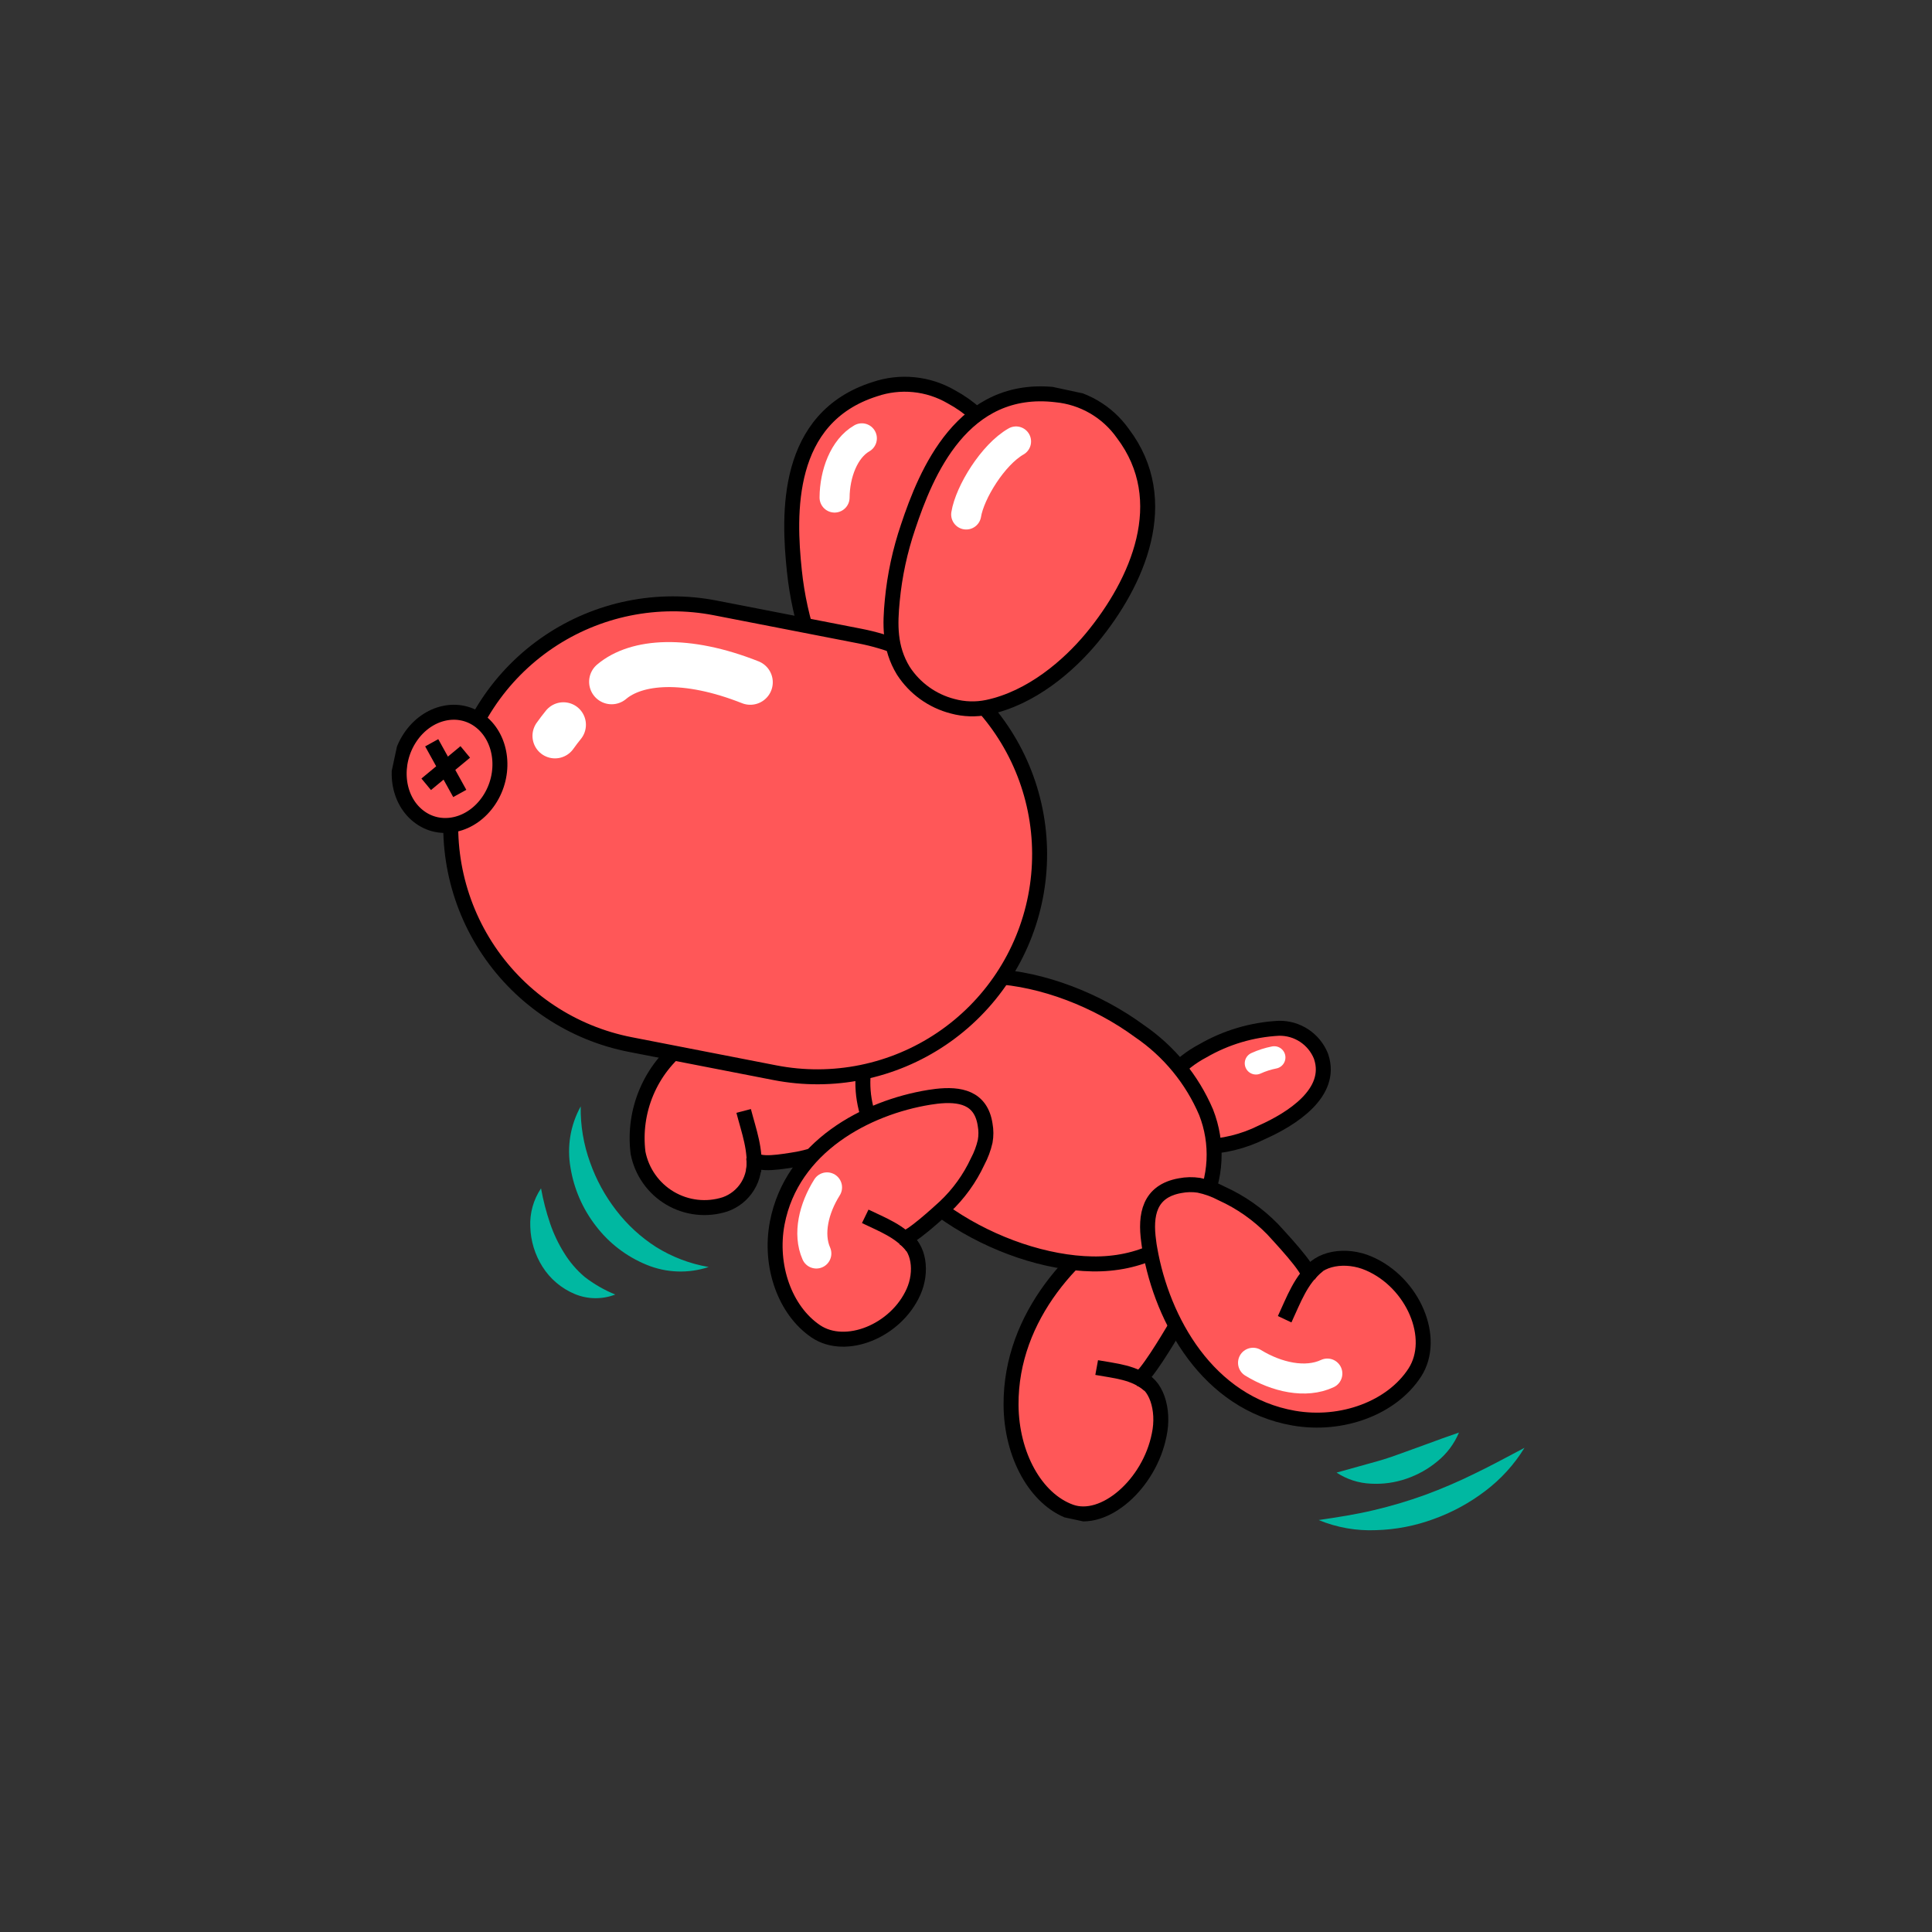 <svg width="173" height="173" viewBox="0 0 173 173" fill="none" xmlns="http://www.w3.org/2000/svg">
<rect x="0" y="0" width="173" height="173" fill="#333333" stroke="none"/>
<g clip-path="url(#clip0_948_46703)">
<path d="M130.642 128.278C130.223 129.276 129.566 130.156 128.728 130.841C127.901 131.532 126.954 132.064 125.935 132.411C124.911 132.765 123.828 132.915 122.747 132.854C121.655 132.807 120.596 132.464 119.683 131.863L122.574 131.058C123.5 130.811 124.332 130.561 125.196 130.239C126.061 129.918 126.918 129.629 127.802 129.295C128.687 128.96 129.585 128.645 130.642 128.278Z" fill="#00B8A1"/>
<path d="M55.095 115.918C53.926 116.371 52.627 116.355 51.47 115.874C50.274 115.375 49.262 114.519 48.572 113.422C47.899 112.354 47.523 111.125 47.485 109.863C47.425 108.639 47.762 107.428 48.446 106.411C48.639 107.481 48.912 108.534 49.262 109.562C49.577 110.485 49.997 111.368 50.514 112.194C51.008 113.002 51.628 113.726 52.35 114.339C53.189 114.988 54.113 115.519 55.095 115.918Z" fill="#00B8A1"/>
<path d="M136.508 129.645C135.591 131.139 134.403 132.447 133.005 133.503C131.607 134.57 130.055 135.417 128.402 136.013C126.742 136.628 124.992 136.968 123.223 137.017C121.463 137.094 119.707 136.785 118.079 136.112C119.812 135.855 121.429 135.608 123.005 135.229C124.567 134.863 126.107 134.405 127.616 133.858C129.128 133.301 130.609 132.664 132.054 131.951C133.526 131.244 134.962 130.458 136.508 129.645Z" fill="#00B8A1"/>
<path d="M63.455 113.453C61.641 114.054 59.672 113.985 57.905 113.257C56.106 112.523 54.537 111.322 53.358 109.777C52.173 108.252 51.391 106.452 51.084 104.545C50.754 102.669 51.077 100.737 51.999 99.071C51.971 100.789 52.258 102.497 52.847 104.11C53.391 105.645 54.176 107.084 55.172 108.373C56.164 109.668 57.373 110.781 58.746 111.662C60.185 112.558 61.784 113.167 63.455 113.453Z" fill="#00B8A1"/>
<path d="M81.57 96.338C79.94 94.045 75.622 92.871 73.489 92.308C69.588 91.267 64.678 90.981 61.24 93.48C59.761 94.601 58.603 96.093 57.882 97.804C57.161 99.516 56.903 101.387 57.133 103.229C57.297 104.069 57.636 104.866 58.129 105.565C58.621 106.265 59.257 106.852 59.992 107.288C60.728 107.724 61.548 107.999 62.398 108.095C63.247 108.191 64.108 108.105 64.923 107.844C65.769 107.549 66.488 106.969 66.955 106.203C67.423 105.437 67.611 104.533 67.486 103.644C67.68 104.49 70.392 103.945 70.931 103.877C73.794 103.486 78.602 101.283 81.178 99.824C83.169 98.694 83.072 98.455 81.57 96.338Z" fill="#FF5758" stroke="black" stroke-width="1.34" stroke-miterlimit="10"/>
<path d="M67.482 104.877C67.718 103.011 67.058 101.285 66.59 99.478" stroke="black" stroke-width="1.34" stroke-miterlimit="10"/>
<path d="M102.399 108.377C102.195 108.473 101.989 108.578 101.789 108.693C96.408 111.613 90.483 117.794 90.534 125.804C90.563 130.299 92.748 134.243 95.861 135.367C98.844 136.446 102.925 132.913 103.799 128.481C104.286 126.215 103.524 123.828 101.948 123.436C102.441 123.542 104.743 119.662 105.099 119.065C106.071 117.359 106.764 115.508 107.152 113.582C107.348 112.853 107.454 112.103 107.466 111.348C107.462 110.787 107.363 110.23 107.173 109.702C106.342 107.108 104.409 107.401 102.399 108.377Z" fill="#FF5758" stroke="black" stroke-width="1.34" stroke-miterlimit="10"/>
<path d="M102.905 124.029C101.581 122.869 99.849 122.759 98.201 122.457" stroke="black" stroke-width="1.34" stroke-miterlimit="10"/>
<path d="M118.278 94.555L118.31 94.65C119.367 97.861 115.656 100.204 113.008 101.385C111.342 102.217 109.512 102.663 107.651 102.692C105.612 102.621 103.909 101.441 103.77 99.486C103.608 97.15 105.717 95.144 107.688 94.107C109.773 92.896 112.115 92.2 114.521 92.076C115.324 92.061 116.113 92.29 116.783 92.732C117.454 93.175 117.975 93.81 118.278 94.555Z" fill="#FF5758" stroke="black" stroke-width="1.34" stroke-miterlimit="10"/>
<path d="M112.465 95.213C112.987 94.975 113.535 94.799 114.098 94.689L112.465 95.213Z" fill="#73EBE0"/>
<path d="M112.465 95.213C112.987 94.975 113.535 94.799 114.098 94.689" stroke="white" stroke-width="2.01" stroke-miterlimit="10" stroke-linecap="round"/>
<path d="M102.031 92.329C104.673 94.131 106.744 96.653 108 99.597C108.541 100.973 108.781 102.448 108.705 103.925C108.629 105.401 108.237 106.844 107.557 108.157C105.754 111.505 101.98 113.249 97.819 113.177C89.592 113.035 78.784 106.773 77.388 98.475C77.046 96.387 77.418 94.244 78.442 92.392C82.539 84.803 94.462 86.772 102.031 92.329Z" fill="#FF5758" stroke="black" stroke-width="1.34" stroke-miterlimit="10"/>
<path d="M88.658 82.278L88.706 82.42C90.512 87.271 87.714 89.636 85.58 90.621C84.883 90.999 84.119 91.234 83.33 91.314C82.542 91.394 81.746 91.317 80.988 91.086C79.106 90.454 77.212 88.331 76.603 85.514C75.85 82.149 77.263 79.845 78.807 78.882C79.625 78.284 80.564 77.87 81.557 77.669C82.551 77.469 83.576 77.487 84.561 77.722C86.108 78.168 87.81 80.048 88.658 82.278Z" fill="#FF5758" stroke="black" stroke-width="1.34" stroke-miterlimit="10"/>
<path d="M81.387 64.078C82.43 63.913 83.419 63.498 84.268 62.869C87.497 60.492 89.347 56.523 90.213 53.349C91.901 47.123 91.829 39.127 85.176 35.526C84.15 34.931 83.008 34.562 81.827 34.446C80.647 34.329 79.455 34.467 78.331 34.85C70.266 37.413 70.599 46.06 71.13 51.109C71.362 53.35 71.849 55.557 72.582 57.687C73.281 59.719 74.09 61.643 76.086 63.008C77.657 64.016 79.548 64.398 81.387 64.078Z" fill="#FF5758" stroke="black" stroke-width="1.34" stroke-miterlimit="10"/>
<path d="M74.732 44.553C74.745 42.421 75.579 40.167 77.174 39.25" stroke="white" stroke-width="2.69" stroke-linecap="round" stroke-linejoin="round"/>
<path d="M77.001 56.958C79.566 57.456 82.007 58.455 84.185 59.898C86.363 61.342 88.235 63.2 89.695 65.369C91.156 67.537 92.174 69.972 92.694 72.536C93.214 75.099 93.224 77.74 92.724 80.308C92.224 82.876 91.224 85.32 89.78 87.501C88.337 89.683 86.478 91.558 84.311 93.02C82.144 94.483 79.711 95.503 77.151 96.024C74.59 96.545 71.953 96.555 69.389 96.055L56.448 93.535C51.27 92.527 46.706 89.501 43.757 85.123C40.809 80.744 39.718 75.371 40.726 70.185C41.226 67.617 42.226 65.173 43.669 62.992C45.113 60.81 46.971 58.935 49.138 57.473C51.305 56.011 53.738 54.99 56.299 54.469C58.859 53.948 61.497 53.938 64.061 54.438L77.001 56.958Z" fill="#FF5758" stroke="black" stroke-width="1.34" stroke-miterlimit="10"/>
<path d="M67.183 61.093C61.425 58.813 56.988 59.171 54.767 61.048" stroke="white" stroke-width="4.03" stroke-linecap="round" stroke-linejoin="round"/>
<path d="M50.451 64.9C50.19 65.221 49.934 65.559 49.696 65.893" stroke="white" stroke-width="4.03" stroke-linecap="round" stroke-linejoin="round"/>
<path d="M37.45 73.067C35.494 71.517 35.175 68.368 36.724 66.041C38.273 63.714 41.111 63.073 43.057 64.629C45.003 66.185 45.341 69.329 43.792 71.656C42.243 73.984 39.397 74.623 37.45 73.067Z" fill="#FF5758" stroke="black" stroke-width="1.34" stroke-miterlimit="10"/>
<path d="M41.662 67.331L38.164 70.228" stroke="black" stroke-width="1.34" stroke-miterlimit="10"/>
<path d="M41.169 71.049L38.658 66.51" stroke="black" stroke-width="1.34" stroke-miterlimit="10"/>
<path d="M85.306 63.24C86.325 63.518 87.396 63.55 88.431 63.335C92.349 62.506 95.674 59.642 97.762 57.125C101.871 52.154 105.112 44.844 100.546 38.813C99.859 37.842 98.972 37.03 97.944 36.433C96.916 35.836 95.771 35.468 94.588 35.353C86.19 34.343 82.918 42.364 81.316 47.174C80.59 49.309 80.114 51.52 79.899 53.765C79.693 55.899 79.627 57.994 80.887 60.059C81.908 61.638 83.486 62.773 85.306 63.24Z" fill="#FF5758" stroke="black" stroke-width="1.34" stroke-miterlimit="10"/>
<path d="M86.517 46.069C86.836 44.099 88.91 40.712 90.981 39.53" stroke="white" stroke-width="2.69" stroke-linecap="round" stroke-linejoin="round"/>
<path d="M83.859 98.168L83.22 98.258C77.59 99.165 70.909 102.682 69.597 109.514C68.869 113.348 70.281 117.344 73.059 119.219C75.724 121.008 80.219 119.201 81.797 115.681C82.603 113.886 82.316 111.645 80.88 110.846C81.332 111.101 84.191 108.452 84.626 108.055C85.843 106.906 86.831 105.535 87.538 104.017C87.844 103.445 88.072 102.835 88.217 102.203C88.305 101.711 88.304 101.207 88.214 100.715C87.843 98.255 85.937 97.933 83.859 98.168Z" fill="#FF5758" stroke="black" stroke-width="1.34" stroke-miterlimit="10"/>
<path d="M73.098 112.244C72.323 110.484 72.876 108.197 74.056 106.324" stroke="white" stroke-width="2.69" stroke-linecap="round" stroke-linejoin="round"/>
<path d="M81.698 111.635C80.632 110.251 78.996 109.654 77.477 108.916" stroke="black" stroke-width="1.34" stroke-miterlimit="10"/>
<path d="M102.856 111.136C102.882 111.378 102.919 111.614 102.964 111.851C104.069 118.214 108.15 125.646 115.848 126.986C120.16 127.738 124.634 126.075 126.688 122.903C128.668 119.828 126.55 114.849 122.567 113.135C120.537 112.252 118.028 112.623 117.153 114.254C117.42 113.743 114.399 110.564 113.956 110.067C112.648 108.728 111.103 107.645 109.4 106.873C108.754 106.53 108.063 106.282 107.348 106.134C106.794 106.051 106.23 106.062 105.68 106.169C102.875 106.66 102.539 108.828 102.856 111.136Z" fill="#FF5758" stroke="black" stroke-width="1.34" stroke-miterlimit="10"/>
<path d="M118.855 122.996C116.911 123.908 114.311 123.322 112.204 122.029" stroke="white" stroke-width="2.69" stroke-linecap="round" stroke-linejoin="round"/>
<path d="M118.025 113.322C116.477 114.547 115.842 116.406 115.034 118.131" stroke="black" stroke-width="1.34" stroke-miterlimit="10"/>
</g>
<defs>
<clipPath id="clip0_948_46703">
<rect width="111.908" height="98.743" fill="white" transform="translate(44.76 24) rotate(12.136)"/>
</clipPath>
</defs>
</svg>
